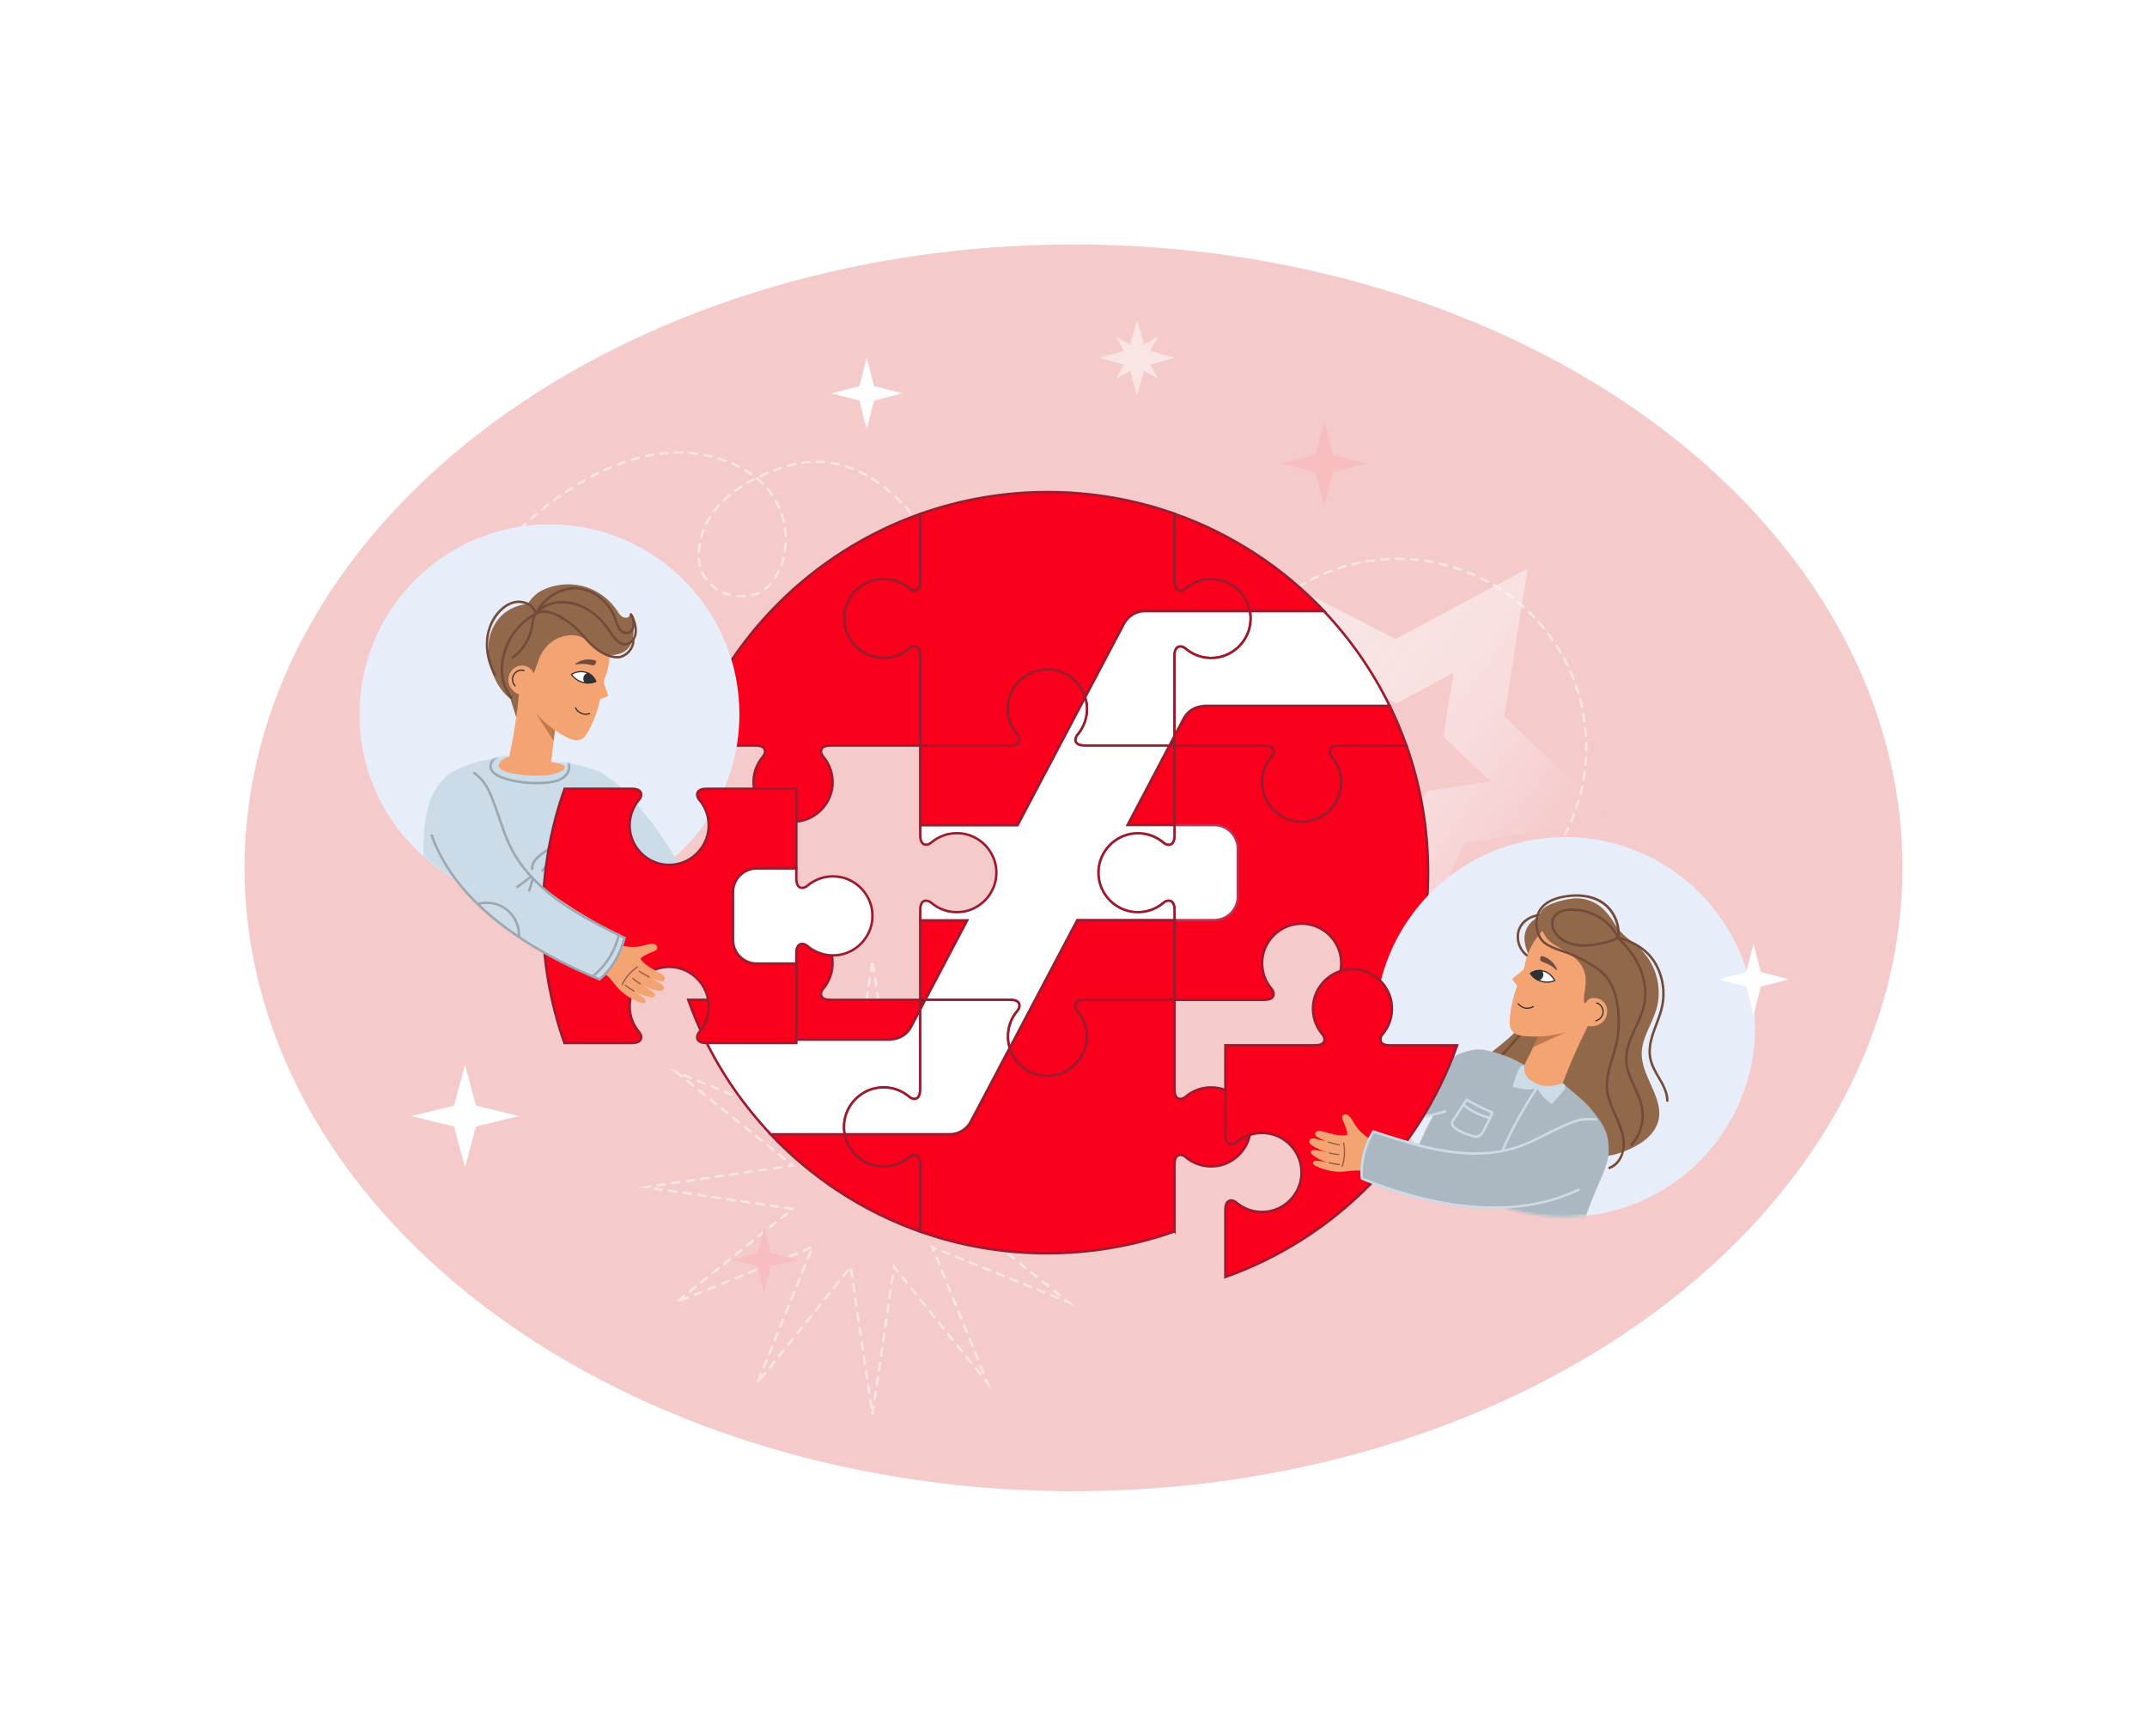 <svg width="878" height="710" viewBox="0 0 878 710" fill="none" xmlns="http://www.w3.org/2000/svg">
<g clip-path="url(#clip0_191_287)">
<g filter="url(#filter0_f_191_287)">
<ellipse cx="439" cy="355" rx="339" ry="255" fill="#F4CACB"/>
</g>
<path opacity="0.5" d="M571.562 382.87C614.165 382.87 648.702 348.334 648.702 305.73C648.702 263.127 614.165 228.59 571.562 228.59C528.959 228.59 494.422 263.127 494.422 305.73C494.422 348.334 528.959 382.87 571.562 382.87Z" stroke="white" stroke-miterlimit="10" stroke-linecap="round" stroke-dasharray="3 3"/>
<path opacity="0.5" d="M594.38 275.29L592.17 289.28L590.26 301.34L599.15 309.82L609.48 319.66L595.44 321.78L583.33 323.62L578.04 334.62L571.93 347.39L565.46 334.72L559.88 323.78L547.71 322.1L533.62 320.15L543.67 310.18L552.32 301.57L550.07 289.53L547.46 275.57L560.15 282.09L571.08 287.7L581.85 281.93L594.34 275.25M624.71 232.52L570.72 261.41L515.92 233.24L527.16 293.59L483.75 336.69L544.69 345.1L572.66 399.89L599.1 344.72L659.79 335.5L615.18 293L624.72 232.51L624.71 232.52Z" fill="url(#paint0_linear_191_287)"/>
<path opacity="0.5" d="M208.578 220.481C208.578 220.481 248.318 176.361 290.508 186.651C332.698 196.951 324.348 239.951 307.928 243.341C291.518 246.731 286.428 232.891 286.428 232.891C286.428 232.891 278.138 204.911 320.358 191.141C362.578 177.371 386.408 231.651 386.408 231.651" stroke="white" stroke-miterlimit="10" stroke-linecap="round" stroke-dasharray="3 3"/>
<path opacity="0.5" d="M389.371 494.48L449.641 485.61L389.371 476.75L436.861 438.59L381.281 461.1L403.801 405.53L365.621 453.02L356.771 392.75L347.891 453.02L309.731 405.53L332.251 461.1L276.671 438.58L324.161 476.76L263.891 485.62L324.161 494.49L276.671 532.64L332.251 510.13L309.731 565.7L347.891 518.21L356.771 578.48L365.621 518.21L403.791 565.7L381.281 510.13L436.861 532.65L389.371 494.49V494.48Z" stroke="white" stroke-miterlimit="10" stroke-linecap="round" stroke-dasharray="3 3"/>
<path d="M373.952 241.53C373.882 241.53 373.802 241.53 373.732 241.53C373.012 241.47 372.362 241.13 371.812 240.66C369.072 238.33 365.542 236.91 361.682 236.83C361.132 236.82 360.572 236.83 360.012 236.88C352.022 237.53 345.612 244.17 345.212 252.17C345.202 252.45 345.212 252.71 345.212 252.99C345.212 253.27 345.192 253.53 345.212 253.81C345.602 261.81 352.022 268.46 360.012 269.1C360.572 269.15 361.132 269.16 361.682 269.15C365.542 269.07 369.072 267.65 371.812 265.32C372.362 264.86 373.012 264.51 373.732 264.45C373.802 264.45 373.882 264.45 373.952 264.45C375.062 264.45 376.332 265.14 376.332 268.33V305H413.002C416.402 305 416.962 303.56 416.872 302.4C416.812 301.68 416.472 301.03 416.002 300.48C413.342 297.35 411.862 293.19 412.222 288.68C412.872 280.69 419.512 274.28 427.512 273.88C427.792 273.87 428.052 273.88 428.332 273.88C428.612 273.88 428.872 273.86 429.152 273.88C435.972 274.22 441.792 278.93 443.762 285.25L459.632 255.19C461.332 251.99 464.632 249.99 468.232 249.99H511.172C509.832 243 503.892 237.47 496.652 236.88C496.092 236.83 495.532 236.82 494.982 236.83C491.122 236.91 487.592 238.33 484.852 240.66C484.302 241.12 483.652 241.47 482.932 241.53C482.862 241.53 482.782 241.53 482.712 241.53C481.602 241.53 480.332 240.84 480.332 237.65V210.14C464.112 204.41 446.642 201.28 428.432 201.28C410.222 201.28 392.622 204.44 376.332 210.22V237.65C376.332 240.84 375.062 241.53 373.952 241.53Z" fill="#FA001C" stroke="#9B1C2E" stroke-miterlimit="10"/>
<path d="M478.242 304.99H480.312H480.332V301.01L478.242 304.99Z" fill="#9B1B2F" stroke="#630F21" stroke-miterlimit="10"/>
<path d="M440.66 300.47C440.2 301.02 439.85 301.67 439.79 302.39C439.7 303.54 440.26 304.99 443.66 304.99H478.23L480.32 301.02V268.33C480.32 265.14 481.59 264.45 482.7 264.45C482.77 264.45 482.85 264.45 482.92 264.45C483.64 264.51 484.29 264.85 484.84 265.32C487.58 267.65 491.11 269.07 494.97 269.15C495.52 269.16 496.08 269.15 496.64 269.1C504.63 268.45 511.04 261.81 511.44 253.81C511.45 253.53 511.44 253.27 511.44 252.99C511.44 252.71 511.46 252.45 511.44 252.17C511.4 251.43 511.3 250.7 511.16 249.99H468.22C464.62 249.99 461.32 251.99 459.62 255.19L443.75 285.25C444.09 286.35 444.34 287.49 444.43 288.67C444.8 293.18 443.31 297.34 440.65 300.47H440.66Z" fill="white" stroke="#9B1C2E" stroke-miterlimit="10"/>
<path d="M543.77 307.59C543.83 308.31 544.17 308.96 544.64 309.51C547.3 312.64 548.78 316.8 548.42 321.31C547.77 329.3 541.13 335.71 533.13 336.11C533.13 336.11 533.12 336.11 533.11 336.11C532.84 336.12 532.57 336.11 532.3 336.11C532.03 336.11 531.77 336.13 531.49 336.11C531.49 336.11 531.48 336.11 531.47 336.11C523.47 335.72 516.82 329.3 516.18 321.31C515.81 316.8 517.3 312.64 519.96 309.51C520.42 308.96 520.77 308.31 520.83 307.59C520.92 306.44 520.36 304.99 516.96 304.99H480.32V337.49H496.52C501.92 337.49 506.22 341.89 506.22 347.19V366.69C506.22 367.03 506.2 367.36 506.17 367.69C505.67 372.61 501.49 376.39 496.52 376.39H480.32V408.99H516.99C517.2 408.99 517.4 408.99 517.59 408.97C520.44 408.8 520.92 407.47 520.84 406.39C520.78 405.67 520.44 405.02 519.97 404.47C517.31 401.34 515.83 397.18 516.19 392.67C516.84 384.68 523.48 378.27 531.48 377.87C531.48 377.87 531.49 377.87 531.5 377.87C531.78 377.86 532.04 377.87 532.32 377.87C532.6 377.87 532.86 377.85 533.14 377.87C541.14 378.26 547.79 384.68 548.43 392.67C548.8 397.18 547.31 401.34 544.65 404.47C544.19 405.02 543.84 405.67 543.78 406.39C543.69 407.54 544.25 408.99 547.65 408.99H575.08C580.86 392.7 584.01 375.17 584.01 356.89C584.01 338.61 580.9 321.24 575.16 304.99H547.65C544.25 304.99 543.69 306.43 543.78 307.59H543.77Z" fill="#FA001C" stroke="#9B1C2E" stroke-miterlimit="10"/>
<path d="M506.201 347.19C506.201 341.89 501.901 337.49 496.501 337.49H480.301V341.66C480.301 344.86 479.021 345.54 477.911 345.54C477.831 345.54 477.751 345.54 477.681 345.54C476.961 345.48 476.311 345.14 475.761 344.67C473.021 342.35 469.491 340.92 465.641 340.84C465.091 340.83 464.541 340.84 463.981 340.89C455.991 341.54 449.581 348.18 449.181 356.18C449.171 356.46 449.181 356.72 449.181 357C449.181 357.28 449.161 357.54 449.181 357.82C449.571 365.82 455.991 372.47 463.981 373.11C464.541 373.16 465.091 373.17 465.641 373.16C469.501 373.08 473.021 371.66 475.761 369.33C476.311 368.87 476.961 368.52 477.681 368.46C477.761 368.46 477.831 368.46 477.911 368.46C479.021 368.46 480.301 369.14 480.301 372.34V376.41H496.501C501.471 376.41 505.651 372.63 506.151 367.71C506.181 367.38 506.201 367.05 506.201 366.71V347.21V347.19Z" fill="white" stroke="#C43050" stroke-miterlimit="10"/>
<path d="M376.328 337.59H416.128L443.758 285.25C441.778 278.93 435.958 274.21 429.148 273.88C428.868 273.87 428.608 273.88 428.328 273.88C428.058 273.88 427.788 273.86 427.508 273.88C419.508 274.27 412.858 280.69 412.218 288.68C411.848 293.19 413.338 297.35 415.998 300.48C416.458 301.03 416.808 301.68 416.868 302.4C416.958 303.55 416.398 305 412.998 305H376.328V337.6V337.59Z" fill="#FA001C" stroke="#9B1C2E" stroke-miterlimit="10"/>
<path d="M376.328 408.99H378.418L395.528 376.49H376.328V408.99Z" fill="#FA001C" stroke="#9B1C2E" stroke-miterlimit="10"/>
<path d="M443.661 408.991H480.301V376.391H440.521L412.891 428.731C414.871 435.051 420.691 439.771 427.501 440.101C427.781 440.111 428.041 440.101 428.321 440.101C428.601 440.101 428.861 440.121 429.141 440.101C437.141 439.711 443.791 433.291 444.431 425.301C444.791 420.791 443.311 416.631 440.651 413.501C440.191 412.951 439.841 412.301 439.781 411.581C439.781 411.511 439.781 411.431 439.781 411.361C439.781 410.251 440.471 408.981 443.661 408.981V408.991Z" fill="#FA001C" stroke="#9B1C2E" stroke-miterlimit="10"/>
<path d="M480.305 337.49V304.99H478.235L461.125 337.49H480.305Z" fill="#FA001C" stroke="#9B1C2E" stroke-miterlimit="10"/>
<path d="M480.308 376.39V372.32C480.308 369.14 479.048 368.45 477.938 368.44C477.868 368.44 477.798 368.44 477.728 368.44C477.008 368.5 476.358 368.84 475.808 369.31C473.058 371.64 469.528 373.07 465.668 373.14C465.118 373.15 464.558 373.14 463.988 373.09C455.998 372.44 449.588 365.8 449.188 357.8C449.178 357.52 449.188 357.26 449.188 356.98C449.188 356.7 449.168 356.44 449.188 356.16C449.578 348.16 455.998 341.51 463.988 340.87C464.558 340.82 465.118 340.81 465.668 340.82C469.538 340.89 473.068 342.32 475.808 344.65C476.358 345.11 477.008 345.46 477.728 345.52C477.798 345.52 477.868 345.52 477.938 345.52C479.048 345.52 480.308 344.82 480.308 341.64V337.47H461.128L478.238 304.97H443.658C440.258 304.97 439.698 303.53 439.788 302.37C439.848 301.65 440.188 301 440.658 300.45C443.318 297.32 444.798 293.16 444.438 288.65C444.338 287.47 444.098 286.33 443.758 285.23L416.128 337.57H376.328V341.64C376.328 345.04 377.768 345.6 378.928 345.51C379.648 345.45 380.298 345.11 380.848 344.64C383.978 341.98 388.138 340.5 392.648 340.86C400.638 341.51 407.048 348.15 407.448 356.15C407.458 356.43 407.448 356.69 407.448 356.97C407.448 357.25 407.468 357.51 407.448 357.79C407.058 365.79 400.638 372.44 392.648 373.08C388.138 373.45 383.978 371.96 380.848 369.3C380.298 368.84 379.648 368.49 378.928 368.43C377.778 368.34 376.328 368.9 376.328 372.3V376.47H395.528L378.418 408.97H412.998C416.188 408.97 416.878 410.24 416.878 411.35C416.878 411.42 416.878 411.5 416.878 411.57C416.818 412.29 416.478 412.94 416.008 413.49C413.678 416.23 412.258 419.76 412.178 423.62C412.168 424.17 412.178 424.73 412.228 425.29C412.328 426.47 412.568 427.61 412.908 428.71L440.538 376.37H480.318L480.308 376.39Z" fill="white" stroke="#9B1C2E" stroke-miterlimit="10"/>
<path d="M496.648 236.9C503.888 237.49 509.828 243.02 511.168 250.01H541.528C524.728 232.26 503.828 218.47 480.328 210.17V237.68C480.328 240.87 481.598 241.56 482.708 241.56C482.778 241.56 482.858 241.56 482.928 241.56C483.648 241.5 484.298 241.16 484.848 240.69C487.588 238.36 491.118 236.94 494.978 236.86C495.528 236.85 496.088 236.86 496.648 236.91V236.9Z" fill="#FA001C" stroke="#9B1C2E" stroke-miterlimit="10"/>
<path d="M568.278 288.71H492.628V288.81C489.028 288.81 485.628 290.81 484.028 294.01L480.328 301.04V305.01H516.998C520.398 305.01 520.958 306.45 520.868 307.61C520.808 308.33 520.468 308.98 519.998 309.53C517.338 312.66 515.858 316.82 516.218 321.33C516.868 329.32 523.508 335.73 531.508 336.13C531.778 336.14 532.038 336.13 532.298 336.13H532.318C532.588 336.13 532.848 336.14 533.118 336.13C541.118 335.74 547.768 329.32 548.408 321.33C548.778 316.82 547.288 312.66 544.628 309.53C544.168 308.98 543.818 308.33 543.758 307.61C543.668 306.46 544.228 305.01 547.628 305.01H575.158C573.178 299.42 570.898 293.98 568.308 288.71H568.258H568.278Z" fill="#FA001C" stroke="#9B1C2E" stroke-miterlimit="10"/>
<path d="M511.44 253.01C511.44 253.28 511.46 253.55 511.44 253.83C511.05 261.83 504.63 268.48 496.64 269.12C496.08 269.17 495.52 269.18 494.97 269.17C491.11 269.09 487.58 267.67 484.84 265.34C484.29 264.88 483.64 264.53 482.92 264.47C482.85 264.47 482.77 264.47 482.7 264.47C481.59 264.47 480.32 265.16 480.32 268.35V301.04L484.02 294.01C485.62 290.81 489.02 288.81 492.62 288.81V288.71H568.27C561.3 274.45 552.21 261.42 541.42 250.01H511.16C511.3 250.73 511.4 251.45 511.44 252.19C511.45 252.47 511.44 252.73 511.44 253.01Z" fill="white" stroke="#9B1C2E" stroke-miterlimit="10"/>
<path d="M376.297 408.98V412.95L378.387 408.98H376.297Z" fill="#9B1B2F" stroke="#630F21" stroke-miterlimit="10"/>
<path d="M363.995 425.18C367.595 425.18 370.995 423.18 372.595 419.98L376.295 412.95V408.98H339.625C337.075 408.98 336.125 408.17 335.845 407.27C335.755 406.97 335.735 406.67 335.755 406.38C335.815 405.66 336.155 405.01 336.625 404.46C339.285 401.33 340.765 397.17 340.405 392.66C340.285 391.16 339.955 389.72 339.435 388.36C337.215 382.48 331.605 378.18 325.105 377.86C324.825 377.85 324.565 377.86 324.285 377.86C324.005 377.86 323.745 377.84 323.465 377.86C315.465 378.25 308.815 384.67 308.175 392.66C307.995 394.91 308.275 397.08 308.935 399.07C309.595 401.06 310.625 402.89 311.955 404.45C312.305 404.86 312.585 405.33 312.725 405.84C312.775 406.01 312.805 406.19 312.825 406.37C312.915 407.52 312.355 408.97 308.955 408.97H281.445C283.425 414.56 285.705 420 288.285 425.27H363.985V425.17L363.995 425.18Z" fill="#FA001C" stroke="#9B1C2E" stroke-miterlimit="10"/>
<path d="M373.922 472.44C373.852 472.44 373.772 472.44 373.702 472.44C372.982 472.5 372.332 472.84 371.782 473.31C369.042 475.64 365.512 477.06 361.652 477.14C361.102 477.15 360.542 477.14 359.982 477.09C352.742 476.5 346.802 470.97 345.462 463.98H315.202H315.102C331.902 481.73 352.802 495.52 376.302 503.82V476.31C376.302 473.12 375.032 472.43 373.922 472.43V472.44Z" fill="#FA001C" stroke="#9B1C2E" stroke-miterlimit="10"/>
<path d="M345.182 461.8C345.172 461.52 345.182 461.26 345.182 460.98C345.182 460.7 345.162 460.44 345.182 460.16C345.572 452.16 351.992 445.51 359.982 444.87C360.542 444.82 361.102 444.81 361.652 444.82C365.512 444.9 369.042 446.32 371.782 448.65C372.332 449.11 372.982 449.46 373.702 449.52C373.772 449.52 373.852 449.52 373.922 449.52C375.032 449.52 376.302 448.83 376.302 445.64V412.95L372.602 419.98C371.002 423.18 367.602 425.18 364.002 425.18V425.28H288.352C295.322 439.54 304.412 452.57 315.202 463.98H345.462C345.322 463.26 345.222 462.54 345.182 461.8Z" fill="white" stroke="#9B1C2E" stroke-miterlimit="10"/>
<path d="M480.319 503.74V476.31C480.319 473.12 481.589 472.43 482.699 472.43C482.769 472.43 482.849 472.43 482.919 472.43C483.639 472.49 484.289 472.83 484.839 473.3C487.579 475.63 491.109 477.05 494.969 477.13C495.519 477.14 496.079 477.13 496.639 477.08C504.629 476.43 511.039 469.79 511.439 461.79C511.449 461.51 511.439 461.25 511.439 460.97C511.439 460.69 511.459 460.43 511.439 460.15C511.049 452.15 504.629 445.5 496.639 444.86C496.079 444.81 495.519 444.8 494.969 444.81C491.109 444.89 487.579 446.31 484.839 448.64C484.289 449.1 483.639 449.45 482.919 449.51C482.849 449.51 482.769 449.51 482.699 449.51C481.589 449.51 480.319 448.82 480.319 445.63V408.96H443.649C440.459 408.96 439.769 410.23 439.769 411.34C439.769 411.41 439.769 411.49 439.769 411.56C439.829 412.28 440.169 412.93 440.639 413.48C443.299 416.61 444.779 420.77 444.419 425.28C443.769 433.27 437.129 439.68 429.129 440.08C428.849 440.09 428.589 440.08 428.309 440.08C428.029 440.08 427.769 440.1 427.489 440.08C420.669 439.74 414.849 435.03 412.879 428.7L397.009 458.76C395.309 461.96 392.009 463.96 388.409 463.96H345.469C346.809 470.95 352.749 476.48 359.989 477.07C360.549 477.12 361.109 477.13 361.659 477.12C365.519 477.04 369.049 475.62 371.789 473.29C372.339 472.83 372.989 472.48 373.709 472.42C373.779 472.42 373.859 472.42 373.929 472.42C375.039 472.42 376.309 473.11 376.309 476.3V503.81C392.529 509.54 409.999 512.67 428.209 512.67C446.419 512.67 464.019 509.51 480.309 503.73L480.319 503.74Z" fill="#FA001C" stroke="#9B1C2E" stroke-miterlimit="10"/>
<path d="M412.151 423.62C412.231 419.76 413.651 416.23 415.981 413.49C416.441 412.94 416.791 412.29 416.851 411.57C416.851 411.5 416.851 411.43 416.851 411.35C416.851 410.24 416.161 408.97 412.971 408.97H378.391L376.301 412.94V445.63C376.301 448.82 375.031 449.51 373.921 449.51C373.851 449.51 373.771 449.51 373.701 449.51C372.981 449.45 372.331 449.11 371.781 448.64C369.041 446.31 365.511 444.89 361.651 444.81C361.101 444.8 360.541 444.81 359.981 444.86C351.991 445.51 345.581 452.15 345.181 460.15C345.171 460.43 345.181 460.69 345.181 460.97C345.181 461.25 345.161 461.51 345.181 461.79C345.221 462.53 345.321 463.26 345.461 463.97H388.401C392.001 463.97 395.301 461.97 397.001 458.77L412.871 428.71C412.531 427.61 412.291 426.47 412.191 425.29C412.141 424.73 412.131 424.17 412.141 423.62H412.151Z" fill="white" stroke="#9B1C2E" stroke-miterlimit="10"/>
<path d="M312.857 307.57C312.797 308.29 312.457 308.94 311.987 309.49C309.327 312.62 307.847 316.78 308.207 321.29C308.857 329.28 315.497 335.69 323.497 336.09C323.777 336.1 324.037 336.09 324.317 336.09C324.597 336.09 324.857 336.11 325.137 336.09C333.137 335.7 339.787 329.28 340.427 321.29C340.797 316.78 339.307 312.62 336.647 309.49C336.187 308.94 335.837 308.29 335.777 307.57C335.687 306.42 336.247 304.97 339.647 304.97H376.317V268.3C376.317 264.9 374.877 264.34 373.717 264.43C372.997 264.49 372.347 264.83 371.797 265.3C368.667 267.96 364.507 269.44 359.997 269.08C352.007 268.43 345.597 261.79 345.197 253.79C345.187 253.51 345.197 253.25 345.197 252.97C345.197 252.69 345.177 252.43 345.197 252.15C345.587 244.15 352.007 237.5 359.997 236.86C364.507 236.49 368.667 237.98 371.797 240.64C372.347 241.1 372.997 241.45 373.717 241.51C374.867 241.6 376.317 241.04 376.317 237.64V210.21C332.197 225.86 297.207 260.83 281.547 304.97H308.977C312.377 304.97 312.937 306.41 312.847 307.57H312.857Z" fill="#FA001C" stroke="#9B1C2E" stroke-miterlimit="10"/>
<path d="M640.065 497.78C682.972 497.78 717.755 462.997 717.755 420.09C717.755 377.183 682.972 342.4 640.065 342.4C597.158 342.4 562.375 377.183 562.375 420.09C562.375 462.997 597.158 497.78 640.065 497.78Z" fill="#E8EEF9"/>
<path opacity="0.46" d="M627.18 427.961L629.11 424.001C629.11 424.001 633.19 424.061 639.42 422.391L627.19 427.961H627.18Z" fill="#7F4924"/>
<path d="M611.157 450.84C606.747 450.67 603.647 445.07 603.467 440.66C603.287 435.99 607.387 432.42 611.067 429.53C615.947 425.7 620.807 421.67 624.287 416.53C627.767 411.39 629.747 404.93 628.287 398.9C626.817 392.83 622.017 387.04 623.827 381.06C624.807 377.83 627.667 375.38 630.877 374.35C634.087 373.32 637.597 373.55 640.867 374.39C644.537 375.34 651.877 376.45 654.097 379.52C656.317 382.59 668.757 391.22 666.517 394.27C666.517 394.27 667.917 462.36 658.767 471.86C649.887 481.07 623.757 451.34 611.157 450.86V450.84Z" fill="#92684B"/>
<path d="M630.102 373.831C627.412 373.911 624.752 374.971 622.822 376.861C620.912 378.721 620.002 381.311 620.222 383.961C620.442 386.611 621.662 389.151 623.682 390.851C625.832 392.651 628.762 393.181 630.872 395.011C633.282 397.101 633.142 400.351 632.332 403.181C631.462 406.241 630.002 409.181 628.482 411.961C625.312 417.751 621.262 423.011 616.892 427.941C612.392 433.001 607.182 438.531 600.132 439.521C599.502 439.611 599.772 440.571 600.402 440.481C606.522 439.621 611.402 435.341 615.482 430.981C619.872 426.291 623.982 421.261 627.392 415.811C629.102 413.071 630.632 410.211 631.902 407.231C633.042 404.561 634.182 401.621 633.822 398.651C633.662 397.271 633.132 395.971 632.212 394.921C631.352 393.951 630.222 393.271 629.072 392.701C627.812 392.071 626.502 391.551 625.312 390.801C624.162 390.081 623.212 389.101 622.512 387.931C620.932 385.291 620.642 381.771 622.292 379.091C623.922 376.441 627.052 374.911 630.102 374.821C630.742 374.801 630.742 373.801 630.102 373.821V373.831Z" fill="#724B3B"/>
<path d="M629.096 424.001C627.236 427.831 625.246 431.891 623.386 435.721C620.006 434.191 616.626 433.191 613.066 434.211C609.506 435.231 606.386 438.181 605.816 441.841C605.336 444.921 606.676 448.071 608.736 450.421C610.796 452.771 613.516 454.421 616.246 455.921C621.656 458.901 627.396 461.481 633.516 462.311C635.796 462.621 638.166 462.681 640.376 462.021C642.586 461.361 644.636 459.911 645.606 457.821C646.796 455.281 646.226 452.191 644.826 449.761C643.426 447.331 641.126 444.981 639.036 443.111C641.916 435.381 645.626 427.021 649.386 419.671C651.826 420.191 654.616 419.281 656.106 417.281C657.596 415.281 657.676 412.291 656.176 410.301C654.676 408.311 651.656 407.581 649.486 408.801L658.916 388.831L640.036 374.641C631.446 377.541 625.016 386.321 623.426 395.361C623.286 396.161 622.826 396.861 622.176 397.351L618.756 400.061C618.486 400.271 618.436 400.661 618.646 400.931L620.226 402.961C620.386 403.201 620.406 403.491 620.306 403.761C618.616 408.071 617.716 412.551 617.406 417.171C617.296 418.731 617.326 420.451 618.316 421.671C619.306 422.881 620.846 423.481 622.396 423.691C628.036 424.471 633.966 423.871 639.466 422.381" fill="#F4A373"/>
<path d="M630.292 391.121C629.932 391.311 629.852 391.991 629.852 392.481C629.852 393.091 630.572 393.401 631.162 393.591C633.142 394.221 634.962 395.321 636.442 396.781C636.602 396.931 636.852 396.781 636.772 396.571C635.752 393.941 633.432 391.821 630.702 391.101L630.292 391.131V391.121Z" fill="#724B3B"/>
<path d="M652.85 410.511C654.45 410.831 655.41 412.581 655.31 414.121C655.21 415.651 654.03 416.941 652.56 417.301C652.25 417.381 652.38 417.861 652.69 417.781C654.38 417.361 655.69 415.871 655.8 414.121C655.91 412.371 654.78 410.391 652.97 410.031C652.66 409.971 652.52 410.451 652.84 410.511H652.85Z" fill="#2E3234"/>
<path d="M625.898 398.21C626.938 399.75 628.528 400.92 630.318 401.45C632.108 401.98 634.078 401.87 635.788 401.15C634.968 399.36 633.188 397.76 631.288 397.25C629.388 396.74 627.508 397.08 625.898 398.22V398.21Z" fill="white"/>
<path d="M625.678 398.33C627.928 401.6 632.168 402.89 635.848 401.38C636.008 401.32 636.068 401.17 635.998 401.01C635.168 399.25 633.608 397.78 631.768 397.13C629.738 396.41 627.518 396.77 625.758 397.99C625.498 398.17 625.748 398.61 626.008 398.42C627.668 397.28 629.708 396.93 631.628 397.61C633.348 398.23 634.788 399.62 635.558 401.27L635.708 400.9C632.238 402.32 628.238 401.17 626.098 398.08C625.918 397.82 625.488 398.07 625.668 398.33H625.678Z" fill="#2E3234"/>
<path d="M625.898 398.2C627.218 397.26 628.718 396.88 630.268 397.05L630.348 397.15C630.858 397.75 631.038 398.62 630.788 399.37C630.538 400.12 629.888 400.72 629.118 400.89L629.048 400.94C627.788 400.32 626.688 399.37 625.898 398.2Z" fill="#2E3234"/>
<path d="M626.016 398.421C627.266 397.541 628.736 397.141 630.256 397.301L630.036 397.181C630.236 397.451 630.426 397.701 630.536 398.031C630.666 398.441 630.676 398.871 630.546 399.281C630.426 399.661 630.186 400.001 629.876 400.251C629.726 400.371 629.556 400.471 629.386 400.551C629.226 400.621 629.056 400.641 628.916 400.731H629.166C627.936 400.121 626.876 399.211 626.106 398.081C625.926 397.821 625.496 398.071 625.676 398.331C626.496 399.531 627.616 400.511 628.916 401.161C628.996 401.201 629.096 401.211 629.166 401.161C629.256 401.101 629.376 401.081 629.486 401.041C629.646 400.981 629.806 400.901 629.956 400.801C630.226 400.631 630.456 400.411 630.646 400.151C631.046 399.611 631.206 398.941 631.106 398.281C631.056 397.951 630.946 397.641 630.786 397.351C630.686 397.181 630.496 396.841 630.286 396.801C629.936 396.721 629.536 396.751 629.186 396.771C628.816 396.791 628.436 396.841 628.076 396.931C627.246 397.121 626.456 397.501 625.756 397.991C625.496 398.171 625.746 398.611 626.006 398.421H626.016Z" fill="#2E3234"/>
<path d="M626.887 411.53C624.967 412.7 622.437 412.26 621.067 410.46C620.877 410.21 620.437 410.46 620.637 410.71C622.167 412.72 624.967 413.28 627.147 411.96C627.417 411.79 627.167 411.36 626.897 411.53H626.887Z" fill="#2E3234"/>
<path d="M659.809 377.081C661.779 380.521 664.679 383.311 667.939 385.561C669.669 386.751 671.249 388.521 672.709 390.281C677.779 396.401 679.599 405.071 677.409 412.711C675.639 418.881 671.439 424.461 671.369 430.881C671.269 440.641 680.779 449.471 678.079 458.851C677.119 462.171 674.699 464.901 671.909 466.941C668.039 469.721 662.099 472.161 657.769 472.771C659.659 465.961 657.039 458.951 654.679 455.091C653.559 453.251 650.689 452.691 650.469 450.581C650.299 448.921 650.669 447.251 651.539 445.831C657.579 436.001 660.349 424.211 659.309 412.721C659.109 410.521 657.609 408.641 655.509 407.951C652.769 407.041 650.029 407.561 648.509 410.201C648.329 410.511 647.879 410.431 647.829 410.081C646.949 404.571 652.939 396.641 640.139 389.081C637.119 387.291 633.629 385.631 632.309 383.501C630.149 380.011 628.909 377.681 629.849 373.681C630.719 369.961 638.909 368.141 642.689 367.611C647.529 366.931 652.659 368.711 656.039 372.261C657.489 373.781 658.829 375.391 659.819 377.121L659.809 377.081Z" fill="#92684B"/>
<path opacity="0.46" d="M627.016 428.28L629.096 424.02C629.096 424.02 633.496 424.09 640.216 422.3L627.016 428.29V428.28Z" fill="#7F4924"/>
<mask id="mask0_191_287" style="mask-type:luminance" maskUnits="userSpaceOnUse" x="561" y="342" width="157" height="156">
<path d="M639.409 497.78C682.316 497.78 717.099 462.997 717.099 420.09C717.099 377.183 682.316 342.4 639.409 342.4C596.502 342.4 561.719 377.183 561.719 420.09C561.719 462.997 596.502 497.78 639.409 497.78Z" fill="white"/>
</mask>
<g mask="url(#mask0_191_287)">
<path d="M595.287 432.31C596.797 430.43 603.467 428.83 606.507 429.39C611.967 430.4 618.057 432.39 623.387 435.72C622.357 436.24 622.697 438.39 622.697 438.39C622.697 438.39 621.357 440.82 628.837 444.67C635.117 447.91 636.757 446.75 636.757 446.75C637.377 446.51 639.707 444.01 639.027 443.11C647.127 449.86 648.667 450.95 652.867 456.44C656.537 461.24 657.967 464.85 657.877 470.9C657.697 482.13 645.037 492.31 640.867 535.21L612.027 531.01L573.767 513.33L566.867 511.5C578.697 462.55 588.987 451.8 592.407 447.31L595.307 432.31H595.287Z" fill="#ABB8C1"/>
</g>
<path d="M662.195 383.68C663.025 378.66 660.835 373.27 657.065 369.93C652.675 366.04 646.235 365.29 640.635 366.11C637.785 366.53 634.815 367.32 632.385 368.93C630.085 370.45 628.495 372.73 628.005 375.46C627.525 378.14 628.005 380.93 629.165 383.37C630.175 385.47 632.135 386.79 634.185 387.75C636.385 388.78 638.715 389.46 640.985 390.3C644.025 391.42 646.925 392.89 649.695 394.56C652.065 395.99 654.475 397.48 656.285 399.61C657.905 401.51 659.045 403.79 659.815 406.16C661.435 411.12 661.625 416.47 661.325 421.64C660.965 427.92 658.115 433.63 657.035 439.76C656.505 442.76 656.495 445.77 657.235 448.74C658.045 451.95 659.525 454.92 660.855 457.94C663.185 463.24 665.365 470.19 661.045 475.13C660.225 476.07 659.215 476.81 658.045 477.25C657.445 477.48 657.705 478.44 658.315 478.21C663.495 476.26 665.125 470.23 664.305 465.22C663.245 458.77 658.985 453.37 657.875 446.93C656.805 440.74 659.445 434.75 661.045 428.9C662.485 423.64 662.745 418.14 662.165 412.73C661.645 407.85 660.285 402.87 657.085 399.03C655.405 397.02 653.215 395.58 651.015 394.21C648.285 392.51 645.425 391.02 642.435 389.81C640.175 388.89 637.815 388.24 635.565 387.29C633.505 386.42 631.255 385.26 630.175 383.2C628.915 380.82 628.435 377.9 629.035 375.26C629.685 372.4 631.635 370.3 634.215 369.01C636.845 367.69 639.915 367.07 642.835 366.87C645.755 366.67 648.855 366.96 651.685 367.99C654.245 368.91 656.465 370.43 658.135 372.59C659.735 374.64 660.825 377.14 661.205 379.71C661.385 380.94 661.385 382.2 661.185 383.43C661.085 384.06 662.045 384.33 662.145 383.7L662.195 383.68Z" fill="#724B3B"/>
<path d="M661.357 383.9C663.457 386.13 665.537 388.4 667.287 390.93C669.037 393.46 670.437 396.35 671.297 399.38C672.177 402.49 672.537 405.75 672.177 408.97C671.837 411.94 670.797 414.78 669.607 417.5C667.377 422.6 664.417 427.77 664.527 433.51C664.637 439.37 668.097 444.34 670.027 449.69C671.137 452.77 671.607 455.99 671.027 459.24C670.447 462.49 669.017 465.49 666.817 467.92C666.387 468.4 667.097 469.11 667.527 468.63C671.427 464.31 673.097 458.22 671.887 452.52C670.647 446.65 666.757 441.69 665.737 435.76C664.707 429.76 667.677 424.22 670.057 418.92C671.257 416.25 672.387 413.52 672.927 410.63C673.517 407.46 673.407 404.21 672.747 401.06C672.027 397.59 670.657 394.26 668.737 391.28C666.817 388.3 664.467 385.73 662.067 383.18C661.627 382.71 660.917 383.42 661.357 383.89V383.9Z" fill="#724B3B"/>
<path d="M662.146 383.29C660.166 379.28 656.876 376 652.886 373.99C648.916 371.99 643.996 371.04 639.586 371.91C637.416 372.34 635.126 373.87 634.486 376.08C633.846 378.31 634.726 380.71 636.106 382.47C638.876 386 643.746 387.38 648.076 387.3C650.656 387.25 653.246 386.8 655.756 386.19C657.866 385.67 660.066 385.06 661.976 383.98C662.536 383.66 662.036 382.8 661.476 383.12C659.956 383.98 658.236 384.5 656.556 384.95C654.516 385.5 652.416 385.93 650.306 386.15C646.286 386.58 641.886 386.05 638.586 383.52C636.876 382.21 635.476 380.25 635.306 378.06C635.116 375.65 636.786 373.89 638.966 373.13C640.956 372.43 643.396 372.55 645.466 372.79C647.516 373.02 649.546 373.57 651.436 374.41C655.716 376.3 659.226 379.61 661.296 383.81C661.586 384.39 662.446 383.88 662.156 383.31L662.146 383.29Z" fill="#724B3B"/>
<path d="M661.58 384.03C666.12 385.25 670.54 387.32 673.82 390.76C677.32 394.43 679.28 399.55 679.68 404.57C679.89 407.23 679.68 409.89 679.03 412.48C678.33 415.24 677.23 417.88 676.25 420.54C675.28 423.18 674.43 425.89 674.18 428.7C673.95 431.28 674.35 433.79 675.36 436.17C677.31 440.82 681.26 444.97 681.34 450.24C681.34 450.88 682.35 450.88 682.34 450.24C682.27 445.44 679.17 441.56 677.07 437.48C675.87 435.15 675.09 432.71 675.11 430.06C675.14 427.14 675.96 424.3 676.93 421.57C677.91 418.82 679.07 416.12 679.84 413.3C680.55 410.7 680.86 408 680.73 405.3C680.47 400.19 678.7 394.99 675.4 391.03C671.96 386.9 666.96 384.43 661.84 383.06C661.22 382.89 660.95 383.86 661.57 384.02L661.58 384.03Z" fill="#724B3B"/>
<path d="M628.445 444.24C621.195 454.9 615.255 466.44 610.575 478.45C609.255 481.84 608.035 485.28 606.925 488.74C606.725 489.35 607.695 489.62 607.885 489.01C611.815 476.75 617.075 464.89 623.595 453.78C625.395 450.71 627.305 447.69 629.305 444.75C629.665 444.22 628.805 443.72 628.445 444.25V444.24Z" fill="#CBDBE8"/>
<path d="M566.849 440.52C554.149 440.34 553.109 440.51 539.659 436.41C536.309 442.44 534.899 448.54 535.569 455.4C550.459 460.29 551.479 459.53 567.149 459.08C582.819 458.63 598.949 453.96 610.639 443.51L609.509 440.65C608.729 438.69 608.269 436.63 607.859 434.56C607.269 431.58 606.809 429.92 604.419 429.42C603.019 429.12 597.819 430.62 596.539 431.27C578.039 440.67 566.859 440.52 566.859 440.52" fill="#ABB8C1"/>
<path d="M590.879 454.15C579.429 457.51 567.399 458.55 555.519 457.61C552.059 457.34 548.619 456.89 545.199 456.3C544.569 456.19 544.299 457.15 544.929 457.26C556.869 459.33 569.129 459.56 581.079 457.46C584.479 456.86 587.839 456.08 591.139 455.1C591.759 454.92 591.489 453.95 590.869 454.14L590.879 454.15Z" fill="#CBDBE8"/>
<path d="M609.762 454.97C609.092 457.1 607.922 459.01 606.942 461C606.192 462.53 605.202 464.84 603.132 464.42C602.082 464.21 601.032 463.78 600.012 463.45C598.852 463.08 597.762 462.51 596.692 461.94C595.882 461.51 594.872 460.95 594.482 460.07C594.002 459 595.052 457.92 595.602 457.09C597.132 454.77 598.622 452.42 600.172 450.12L599.492 450.3C602.912 452.22 606.422 453.97 610.002 455.54C610.582 455.8 611.092 454.94 610.502 454.68C606.912 453.1 603.412 451.35 599.992 449.44C599.742 449.3 599.462 449.39 599.312 449.62C597.722 451.99 596.202 454.41 594.622 456.78C593.992 457.72 593.162 458.71 593.402 459.93C593.602 460.96 594.432 461.7 595.262 462.26C597.382 463.69 599.882 464.51 602.312 465.24C603.352 465.55 604.442 465.64 605.372 464.98C606.162 464.42 606.722 463.58 607.182 462.75C607.802 461.65 608.322 460.5 608.912 459.39C609.622 458.05 610.292 456.69 610.752 455.24C610.942 454.62 609.982 454.36 609.792 454.97H609.762Z" fill="#CBDBE8"/>
<path d="M598.261 452.31C601.291 454.99 605.211 456.78 609.101 457.79C609.721 457.95 609.991 456.99 609.371 456.83C605.651 455.85 601.871 454.17 598.971 451.6C598.491 451.17 597.781 451.88 598.261 452.31Z" fill="#CBDBE8"/>
<path d="M564.532 424.99C564.592 424.27 564.932 423.62 565.402 423.07C568.062 419.94 569.542 415.78 569.182 411.27C568.532 403.28 561.892 396.87 553.892 396.47C553.612 396.46 553.352 396.47 553.072 396.47C552.792 396.47 552.532 396.45 552.262 396.47C544.272 396.87 537.632 403.29 536.982 411.27C536.612 415.78 538.102 419.94 540.762 423.07C541.222 423.62 541.572 424.27 541.632 424.99C541.722 426.07 541.232 427.41 538.362 427.57C538.162 427.58 537.962 427.59 537.742 427.59H501.102V464.26C501.102 467.45 502.372 468.14 503.482 468.14C503.552 468.14 503.632 468.14 503.702 468.14C504.422 468.08 505.072 467.74 505.622 467.27C508.362 464.94 511.892 463.52 515.752 463.44C516.302 463.43 516.862 463.44 517.422 463.49C525.412 464.14 531.822 470.78 532.222 478.78C532.232 479.06 532.222 479.32 532.222 479.6C532.222 479.88 532.242 480.14 532.222 480.42C531.832 488.42 525.412 495.07 517.422 495.71C516.862 495.76 516.302 495.77 515.752 495.76C511.892 495.68 508.362 494.26 505.622 491.93C505.072 491.47 504.422 491.12 503.702 491.06C503.632 491.06 503.552 491.06 503.482 491.06C502.372 491.06 501.102 491.75 501.102 494.94V522.37C545.222 506.72 580.212 471.75 595.872 427.61H568.412C565.012 427.61 564.452 426.17 564.542 425.01L564.532 424.99Z" fill="#FA001C" stroke="#9B1C2E" stroke-miterlimit="10"/>
<path d="M623.389 435.72C620.879 435.41 619.929 440.63 618.659 444.02C618.549 444.3 618.719 444.61 619.009 444.68C622.309 445.45 625.459 446.25 628.669 445.11C629.529 447.34 632.209 449.98 634.299 451.42C634.509 451.57 634.799 451.51 634.959 451.31C637.939 447.58 641.999 444.76 639.029 443.1C633.889 445.01 628.499 444.68 624.679 440.75C623.589 439.63 623.079 437.24 623.389 435.72Z" fill="#CBDBE8"/>
<path d="M543.1 475.5C540.83 474.96 538.61 473.88 536.79 472.44C536.36 472.1 535.91 471.62 536.05 471.09C536.23 470.42 537.15 470.36 537.83 470.45C539.51 470.68 541.19 470.97 542.85 471.33C542.86 471.33 542.88 471.33 542.89 471.34L543.8 471.55C542.73 471.27 543.93 471.55 542.85 471.33C540.69 470.82 538.61 469.85 536.73 468.67C536.03 468.23 535.26 467.54 535.43 466.73C535.55 466.16 536.12 465.77 536.7 465.68C537.28 465.59 537.86 465.74 538.43 465.89C539.75 466.24 541.07 466.58 542.39 466.93C542.39 466.93 542.41 466.93 542.42 466.94L543.96 467.34C542.59 466.98 543.76 467.29 542.39 466.93C541.21 466.5 540.04 465.8 538.93 465.21C538.46 464.96 537.96 464.65 537.83 464.13C537.66 463.46 538.25 462.8 538.92 462.63C539.59 462.46 540.28 462.65 540.94 462.84C544.18 463.76 547.3 464.74 550.41 464.42C550.73 464.39 550.98 464.1 550.96 463.78C550.85 462.05 549.96 460.39 549.02 457.84C548.88 457.46 548.77 457.15 548.89 456.76C549.04 456.3 549.47 455.81 549.95 455.85C550.43 455.89 550.94 455.88 551.32 456.18C554.1 458.39 553.26 461.6 560.73 466.23C560.32 470.4 560.61 475.11 561.52 479.36C559.63 479.15 557.98 479.07 556.59 478.89C553.57 478.48 550.46 479.43 547.41 479.32C544.09 479.2 540.81 478.34 537.86 476.8C537.41 476.57 536.9 476.21 536.92 475.7C536.95 474.97 537.94 474.77 538.67 474.83C540.15 474.94 541.62 475.16 543.06 475.48C543.24 475.52 543.42 475.57 543.59 475.6" fill="#F4A373"/>
<mask id="mask1_191_287" style="mask-type:luminance" maskUnits="userSpaceOnUse" x="535" y="455" width="27" height="25">
<path d="M543.1 475.5C540.83 474.96 538.61 473.88 536.79 472.44C536.36 472.1 535.91 471.62 536.05 471.09C536.23 470.42 537.15 470.36 537.83 470.45C539.51 470.68 541.19 470.97 542.85 471.33C542.86 471.33 542.88 471.33 542.89 471.34L543.8 471.55C542.73 471.27 543.93 471.55 542.85 471.33C540.69 470.82 538.61 469.85 536.73 468.67C536.03 468.23 535.26 467.54 535.43 466.73C535.55 466.16 536.12 465.77 536.7 465.68C537.28 465.59 537.86 465.74 538.43 465.89C539.75 466.24 541.07 466.58 542.39 466.93C542.39 466.93 542.41 466.93 542.42 466.94L543.96 467.34C542.59 466.98 543.76 467.29 542.39 466.93C541.21 466.5 540.04 465.8 538.93 465.21C538.46 464.96 537.96 464.65 537.83 464.13C537.66 463.46 538.25 462.8 538.92 462.63C539.59 462.46 540.28 462.65 540.94 462.84C544.18 463.76 547.3 464.74 550.41 464.42C550.73 464.39 550.98 464.1 550.96 463.78C550.85 462.05 549.96 460.39 549.02 457.84C548.88 457.46 548.77 457.15 548.89 456.76C549.04 456.3 549.47 455.81 549.95 455.85C550.43 455.89 550.94 455.88 551.32 456.18C554.1 458.39 553.26 461.6 560.73 466.23C560.32 470.4 560.61 475.11 561.52 479.36C559.63 479.15 557.98 479.07 556.59 478.89C553.57 478.48 550.46 479.43 547.41 479.32C544.09 479.2 540.81 478.34 537.86 476.8C537.41 476.57 536.9 476.21 536.92 475.7C536.95 474.97 537.94 474.77 538.67 474.83C540.15 474.94 541.62 475.16 543.06 475.48C543.24 475.52 543.42 475.57 543.59 475.6" fill="white"/>
</mask>
<g mask="url(#mask1_191_287)">
<path d="M543.449 475.85C544.859 476.24 546.299 476.5 547.759 476.64C548.079 476.67 548.079 476.17 547.759 476.14C546.349 476 544.949 475.74 543.589 475.37C543.279 475.28 543.149 475.77 543.459 475.85H543.449Z" fill="#8E5C49"/>
<path d="M543.631 471.871C544.881 472.231 546.181 472.441 547.481 472.501C547.801 472.511 547.801 472.011 547.481 472.001C546.221 471.941 544.981 471.741 543.761 471.391C543.451 471.301 543.321 471.781 543.631 471.871Z" fill="#8E5C49"/>
<path d="M547.821 468.091C546.261 467.821 544.722 467.431 543.222 466.911C542.912 466.811 542.782 467.291 543.092 467.391C544.592 467.901 546.131 468.301 547.691 468.571C548.001 468.621 548.141 468.141 547.821 468.091Z" fill="#8E5C49"/>
<path d="M549.074 477.24C550.154 474.11 550.364 470.74 549.704 467.49C549.644 467.17 549.154 467.31 549.224 467.62C549.874 470.78 549.644 474.06 548.594 477.11C548.484 477.41 548.974 477.55 549.074 477.24Z" fill="#8E5C49"/>
</g>
<path d="M629.587 466.031C620.397 468.441 614.927 472.081 605.217 471.811C592.087 471.431 575.117 467.041 561.267 462.601C557.717 468.791 556.157 475.071 556.747 482.181C572.077 487.461 589.497 493.411 605.707 493.851C629.837 494.511 638.587 492.531 649.507 475.791L629.577 466.021L629.587 466.031Z" fill="#ABB8C1"/>
<path d="M645.277 486.231C634.817 491.251 623.227 493.421 611.667 493.491C599.677 493.561 587.747 491.511 576.237 488.251C569.727 486.411 563.337 484.171 557.077 481.631L557.447 482.111C556.837 475.361 558.607 468.911 562.007 463.091L561.447 463.321C573.687 467.381 586.187 471.481 599.147 472.241C605.387 472.601 611.707 472.181 617.757 470.581C623.847 468.981 629.357 465.971 634.967 463.211C637.867 461.791 640.827 460.331 643.887 459.281C646.747 458.301 649.637 458.081 652.627 458.461C653.267 458.541 653.257 457.541 652.627 457.461C650.027 457.131 647.427 457.221 644.887 457.921C642.327 458.631 639.897 459.821 637.487 460.911C631.737 463.521 626.277 466.821 620.247 468.801C608.097 472.791 595.007 471.591 582.777 468.651C575.647 466.931 568.667 464.661 561.707 462.351C561.497 462.281 561.247 462.401 561.147 462.581C557.667 468.541 555.827 475.181 556.447 482.101C556.467 482.351 556.587 482.491 556.817 482.581C568.137 487.171 579.907 490.801 591.977 492.811C603.597 494.741 615.557 495.181 627.187 493.061C633.627 491.891 639.897 489.901 645.797 487.071C646.377 486.791 645.867 485.931 645.297 486.211L645.277 486.231Z" fill="#CBDBE8"/>
<path d="M224.69 369.87C267.597 369.87 302.38 335.087 302.38 292.18C302.38 249.273 267.597 214.49 224.69 214.49C181.783 214.49 147 249.273 147 292.18C147 335.087 181.783 369.87 224.69 369.87Z" fill="#E8EEF9"/>
<path d="M211.967 292.33C214.897 287.87 216.627 283 218.257 277.92C219.257 274.81 219.977 271.35 218.697 268.34C217.097 264.57 212.187 262.62 208.437 264.26L201.377 268.39C201.377 268.39 200.797 277.96 208.697 285.86L211.527 294.63L211.967 292.33Z" fill="#92684B"/>
<path d="M226.948 298.71C226.448 302.93 225.918 307.43 225.418 311.66C229.078 312.2 232.478 313.19 234.918 315.98C237.358 318.76 238.388 322.93 236.888 326.31C235.628 329.16 232.788 331.09 229.788 331.94C226.788 332.8 223.608 332.72 220.498 332.51C214.338 332.09 208.108 331.16 202.518 328.55C200.428 327.58 198.408 326.35 196.908 324.6C195.408 322.85 194.468 320.52 194.778 318.24C195.148 315.46 197.298 313.17 199.798 311.88C202.288 310.59 205.498 309.86 208.268 309.42C210.028 301.36 211.428 292.32 212.238 284.11C209.908 283.23 208.048 280.96 207.878 278.47C207.708 275.98 209.248 273.42 211.588 272.56C213.928 271.7 216.858 272.72 218.028 274.92L220.898 253.02L244.448 251.3C250.098 258.38 250.758 269.25 247.208 277.71C246.898 278.46 246.908 279.3 247.188 280.06L248.598 284.19C248.708 284.52 248.538 284.87 248.218 284.98L245.798 285.83C245.538 285.95 245.358 286.18 245.298 286.46C244.388 290.99 242.718 295.25 240.478 299.31C239.718 300.68 238.768 302.11 237.278 302.6C235.798 303.09 234.168 302.75 232.758 302.09C227.588 299.69 222.928 295.99 219.118 291.76" fill="#F4A373"/>
<mask id="mask2_191_287" style="mask-type:luminance" maskUnits="userSpaceOnUse" x="147" y="214" width="156" height="156">
<path d="M224.69 369.87C267.597 369.87 302.38 335.087 302.38 292.18C302.38 249.273 267.597 214.49 224.69 214.49C181.783 214.49 147 249.273 147 292.18C147 335.087 181.783 369.87 224.69 369.87Z" fill="white"/>
</mask>
<g mask="url(#mask2_191_287)">
<path d="M246.704 348.97C262.214 364.31 264.384 370.13 274.204 380.86C279.454 381.67 285.004 380.31 289.284 377.16C277.734 351.29 267.684 335.72 253.274 321.62C251.484 319.87 245.944 315.95 243.594 315.07C238.404 313.11 231.714 311.66 225.424 311.66C233.154 312.61 230.524 314.77 230.524 314.77C230.524 314.77 226.964 318.47 213.204 316.94C199.444 315.42 205.154 311.11 205.154 311.11C205.944 310.3 207.214 309.81 208.274 309.41C200.804 310.41 196.024 310.99 189.934 313.43C184.324 315.68 181.144 317.86 178.024 323.04C172.224 332.65 173.194 347.74 173.194 358.56L239.224 392.81L261.314 375.22L249.404 364.93C248.444 359.37 246.574 343.37 246.064 337.75" fill="#CBDBE8"/>
<mask id="mask3_191_287" style="mask-type:luminance" maskUnits="userSpaceOnUse" x="173" y="309" width="117" height="84">
<path d="M246.704 348.97C262.214 364.31 264.384 370.13 274.204 380.86C279.454 381.67 285.004 380.31 289.284 377.16C277.734 351.29 267.684 335.72 253.274 321.62C251.484 319.87 245.944 315.95 243.594 315.07C238.404 313.11 231.714 311.66 225.424 311.66C233.154 312.61 230.524 314.77 230.524 314.77C230.524 314.77 226.964 318.47 213.204 316.94C199.444 315.42 205.154 311.11 205.154 311.11C205.944 310.3 207.214 309.81 208.274 309.41C200.804 310.41 196.024 310.99 189.934 313.43C184.324 315.68 181.144 317.86 178.024 323.04C172.224 332.65 173.194 347.74 173.194 358.56L239.224 392.81L261.314 375.22L249.404 364.93C248.444 359.37 246.574 343.37 246.064 337.75" fill="white"/>
</mask>
<g mask="url(#mask3_191_287)">
<path d="M228.877 309.78C222.267 309 215.627 308.21 208.957 308.4C206.337 308.47 203.197 308.48 201.267 310.56C199.597 312.36 199.747 314.85 201.557 316.48C203.507 318.23 206.367 319.01 208.847 319.63C211.757 320.36 214.757 320.71 217.757 320.79C220.657 320.87 223.677 320.8 226.527 320.22C229.077 319.7 231.607 318.43 232.767 315.97C233.967 313.43 233.027 310.74 230.707 309.24C227.917 307.44 224.477 308.03 221.407 308.62C220.777 308.74 221.047 309.71 221.677 309.58C224.237 309.09 227.127 308.52 229.577 309.74C231.627 310.77 232.897 312.87 232.037 315.15C231.177 317.43 228.787 318.7 226.467 319.2C223.937 319.75 221.247 319.81 218.677 319.79C215.957 319.77 213.227 319.53 210.557 318.98C208.117 318.48 205.477 317.8 203.317 316.52C202.437 316 201.547 315.27 201.207 314.27C200.837 313.19 201.227 312.07 201.977 311.25C203.777 309.3 206.887 309.43 209.327 309.37C215.867 309.23 222.387 310 228.877 310.76C229.517 310.84 229.507 309.83 228.877 309.76V309.78Z" fill="#9CA8AF"/>
</g>
</g>
<path opacity="0.46" d="M226.428 303.08L226.948 298.71C226.948 298.71 223.488 296.56 219.148 291.78L226.428 303.08Z" fill="#7F4924"/>
<path d="M243.735 270.41C243.935 270.76 243.625 271.38 243.375 271.79C243.045 272.31 242.265 272.17 241.675 272.01C239.675 271.47 237.535 271.41 235.505 271.84C235.285 271.88 235.165 271.61 235.345 271.48C237.625 269.81 240.725 269.29 243.415 270.16L243.745 270.4L243.735 270.41Z" fill="#724B3B"/>
<path d="M214.421 274.04C212.711 273.37 210.711 274.42 209.851 275.93C208.971 277.47 209.271 279.45 210.481 280.73C210.701 280.96 211.061 280.61 210.831 280.38C209.771 279.27 209.511 277.53 210.271 276.19C211.031 274.85 212.771 273.94 214.271 274.53C214.571 274.65 214.701 274.16 214.401 274.05L214.421 274.04Z" fill="#2E3234"/>
<path d="M243.598 278.75C241.888 279.49 239.918 279.61 238.128 279.09C236.338 278.57 234.737 277.41 233.688 275.87C235.347 274.8 237.708 274.42 239.588 275.02C241.468 275.62 242.858 276.92 243.598 278.75Z" fill="white"/>
<path d="M243.532 278.51C240.072 279.95 236.062 278.83 233.912 275.75L233.822 276.09C235.462 275.07 237.592 274.68 239.462 275.25C241.332 275.82 242.652 277.1 243.362 278.82C243.482 279.11 243.972 278.98 243.842 278.69C243.072 276.84 241.642 275.44 239.732 274.81C237.712 274.15 235.352 274.54 233.572 275.66C233.462 275.73 233.402 275.89 233.482 276C235.752 279.25 239.992 280.53 243.672 278.99C243.962 278.87 243.832 278.38 243.542 278.51H243.532Z" fill="#2E3234"/>
<path d="M243.6 278.75C243 277.25 241.94 276.11 240.55 275.42L240.43 275.46C239.68 275.68 239.06 276.32 238.86 277.09C238.66 277.85 238.89 278.71 239.44 279.27L239.47 279.35C240.87 279.51 242.31 279.3 243.6 278.75Z" fill="#2E3234"/>
<path d="M243.842 278.68C243.302 277.37 242.422 276.25 241.202 275.49C240.962 275.34 240.672 275.11 240.382 275.2C240.072 275.31 239.792 275.43 239.532 275.63C238.992 276.05 238.622 276.67 238.542 277.35C238.492 277.75 238.542 278.17 238.692 278.54C238.762 278.72 238.842 278.89 238.942 279.04C239.002 279.13 239.062 279.21 239.132 279.29C239.152 279.32 239.182 279.34 239.202 279.37C239.162 279.32 239.202 279.35 239.222 279.39C239.272 279.5 239.342 279.56 239.462 279.57C240.912 279.73 242.372 279.5 243.722 278.93C244.022 278.81 243.762 278.37 243.472 278.5C242.212 279.03 240.822 279.21 239.462 279.07L239.702 279.25C239.642 279.1 239.542 279 239.442 278.87C239.322 278.71 239.222 278.52 239.152 278.33C239.012 277.93 238.982 277.5 239.102 277.09C239.312 276.33 239.902 275.88 240.612 275.63L240.422 275.6C241.762 276.28 242.792 277.39 243.362 278.78C243.482 279.07 243.962 278.95 243.842 278.65V278.68Z" fill="#2E3234"/>
<path d="M235.119 289.66C236.209 291.91 238.869 292.98 241.219 292.13C241.519 292.02 241.389 291.54 241.089 291.65C238.929 292.43 236.559 291.46 235.559 289.41C235.419 289.12 234.989 289.37 235.129 289.66H235.119Z" fill="#2E3234"/>
<path d="M257.871 251.07C257.851 250.98 257.711 250.98 257.701 251.07C257.591 251.73 257.181 252.49 256.471 252.66C255.581 252.88 254.631 252.47 253.951 251.86C253.271 251.25 252.791 250.44 252.281 249.68C248.891 244.6 243.491 240.89 237.531 239.57C234.751 238.95 231.861 238.86 229.041 239.25C227.001 239.54 224.991 240.08 223.081 240.87C222.131 241.26 221.191 241.71 220.311 242.24C219.981 242.44 219.721 242.7 219.421 242.94C217.971 244.13 216.791 245.46 215.751 247.02C209.221 247.87 204.261 251.06 201.451 257.02C199.291 261.61 199.431 266.23 200.321 271.03C201.051 274.96 202.541 278.74 204.931 281.95C205.971 283.34 207.221 284.73 208.691 285.84C208.691 285.84 199.121 268.13 216.231 270.93C216.231 270.93 217.871 273.22 218.081 275.27C218.081 275.27 218.211 275.45 218.331 275.23C218.741 274.49 219.081 272.95 220.671 268.99C222.571 264.28 226.751 260.76 231.771 260C232.701 259.86 233.701 259.8 234.741 259.88C237.201 260.06 239.461 261.25 241.271 262.94C242.721 264.29 244.321 265.5 245.991 266.5C247.151 267.19 248.431 267.69 249.761 267.92C249.761 267.92 263.071 269.01 257.871 251.05V251.07Z" fill="#92684B"/>
<path d="M219.467 251.44C224.667 244.94 234.577 246.08 240.857 250.21C244.407 252.55 247.137 255.78 249.477 259.28C250.487 260.79 251.597 262.39 253.187 263.35C254.777 264.31 256.587 264.29 258.037 263.25C261.897 260.49 260.507 254.48 258.447 251.05C258.117 250.5 257.247 251 257.587 251.55C259.357 254.5 260.957 260.31 257.267 262.56C253.577 264.81 250.707 259.15 248.997 256.81C244.417 250.54 237.567 245.63 229.517 245.83C225.427 245.93 221.367 247.47 218.767 250.72C218.367 251.22 219.077 251.93 219.477 251.43L219.467 251.44Z" fill="#724B3B"/>
<path d="M218.861 250.65C214.211 253.09 210.371 256.99 207.891 261.6C205.341 266.33 204.091 272.06 204.981 277.39C205.501 280.48 206.841 283.32 208.771 285.78C209.171 286.29 209.871 285.57 209.481 285.07C202.791 276.54 205.751 264.05 212.691 256.62C214.621 254.56 216.871 252.83 219.371 251.51C219.941 251.21 219.441 250.35 218.871 250.65H218.861Z" fill="#724B3B"/>
<path d="M219.599 250.951C219.169 248.021 216.209 246.191 213.489 245.761C210.109 245.221 206.879 246.861 204.479 249.151C200.469 253.001 198.509 258.621 198.639 264.121C198.739 268.381 200.029 272.501 201.919 276.291C202.209 276.871 203.069 276.361 202.779 275.791C199.939 270.111 198.609 263.531 200.589 257.351C201.289 255.161 202.389 253.071 203.849 251.301C205.769 248.971 208.469 246.901 211.569 246.671C214.449 246.461 218.159 248.051 218.629 251.221C218.719 251.851 219.689 251.581 219.589 250.951H219.599Z" fill="#724B3B"/>
<path d="M219.546 251.33C223.186 244.2 231.376 239.27 239.386 241.78C243.166 242.96 246.496 245.54 248.786 248.75C249.956 250.39 250.816 252.18 251.436 254.1C252.036 255.97 252.716 258.07 254.606 259.01C255.466 259.43 256.486 259.62 257.406 259.28C258.326 258.94 258.886 258.14 259.226 257.26C259.566 256.38 259.616 255.48 259.546 254.54C259.466 253.48 259.326 252.43 258.716 251.53C258.356 251 257.496 251.5 257.856 252.03C258.406 252.85 258.486 253.77 258.556 254.72C258.626 255.58 258.546 256.4 258.166 257.19C257.176 259.29 254.676 258.41 253.636 256.83C252.526 255.13 252.216 252.99 251.356 251.17C250.556 249.47 249.486 247.9 248.246 246.5C245.736 243.67 242.386 241.48 238.696 240.56C234.996 239.65 231.146 240.18 227.746 241.83C223.856 243.73 220.646 246.99 218.676 250.83C218.386 251.4 219.246 251.91 219.536 251.33H219.546Z" fill="#724B3B"/>
<path d="M219.37 251.51C222.78 249.64 226.52 251.32 229.55 253.16C231.18 254.15 232.8 255.21 234.25 256.45C235.59 257.6 236.8 258.9 237.98 260.22C240.32 262.83 242.6 265.47 245.69 267.22C248.24 268.67 251.76 270.12 254.66 268.92C257.49 267.76 259.84 264.64 259.41 261.49C259.32 260.86 258.36 261.13 258.45 261.76C258.83 264.53 256.34 267.41 253.8 268.17C252.37 268.6 250.81 268.24 249.43 267.79C247.79 267.26 246.24 266.46 244.82 265.5C241.99 263.58 239.89 260.77 237.58 258.29C235.17 255.7 232.37 253.59 229.3 251.84C226.11 250.02 222.33 248.74 218.87 250.64C218.31 250.95 218.81 251.81 219.37 251.5V251.51Z" fill="#724B3B"/>
<path d="M219.028 250.451C217.808 251.661 217.498 253.331 217.258 254.961C216.998 256.731 216.618 258.451 215.948 260.121C214.598 263.471 212.288 266.431 209.368 268.551C208.848 268.921 209.348 269.791 209.868 269.411C212.758 267.311 215.088 264.491 216.558 261.221C217.288 259.611 217.808 257.911 218.088 256.161C218.368 254.411 218.428 252.451 219.738 251.151C220.198 250.701 219.488 249.991 219.028 250.441V250.451Z" fill="#724B3B"/>
<path d="M218.106 355.43C218.026 353.58 219.156 352.09 220.456 350.89C221.956 349.51 223.706 348.38 225.376 347.22C229.006 344.71 232.726 342.34 236.536 340.11C237.086 339.78 236.586 338.92 236.036 339.25C231.956 341.64 227.976 344.19 224.106 346.9C221.256 348.9 216.936 351.41 217.106 355.43C217.136 356.07 218.136 356.07 218.106 355.43Z" fill="#9CA8AF"/>
<path d="M222.17 356.481C225.39 352.431 229.56 349.221 234.31 347.151C234.9 346.891 234.39 346.031 233.81 346.291C229 348.391 224.74 351.661 221.47 355.771C221.07 356.271 221.78 356.981 222.18 356.481H222.17Z" fill="#9CA8AF"/>
<path d="M246.782 349.01C262.292 364.35 264.462 370.17 274.282 380.9C279.532 381.71 285.082 380.35 289.362 377.2C277.812 351.33 267.762 335.76 253.352 321.66C251.562 319.91 246.022 315.99 243.672 315.11" fill="#CBDBE8"/>
<mask id="mask4_191_287" style="mask-type:luminance" maskUnits="userSpaceOnUse" x="243" y="315" width="47" height="67">
<path d="M246.782 349.01C262.292 364.35 264.462 370.17 274.282 380.9C279.532 381.71 285.082 380.35 289.362 377.2C277.812 351.33 267.762 335.76 253.352 321.66C251.562 319.91 246.022 315.99 243.672 315.11" fill="white"/>
</mask>
<g mask="url(#mask4_191_287)">
<path d="M270.28 379.07C277.19 380.34 284.47 378.42 289.85 373.91C290.08 373.72 290.03 373.25 289.75 373.12C289.52 373.02 289.3 372.92 289.07 372.82C288.49 372.56 287.98 373.43 288.57 373.68C288.8 373.78 289.02 373.88 289.25 373.98L289.15 373.19C284.06 377.46 277.08 379.3 270.55 378.09C269.92 377.97 269.65 378.94 270.28 379.05V379.07Z" fill="#F2863D"/>
</g>
<path d="M254.775 357.07C256.585 357.22 258.295 358.08 259.545 359.39C260.945 360.87 261.595 362.86 261.495 364.88C261.465 365.52 262.465 365.52 262.495 364.88C262.605 362.6 261.825 360.34 260.255 358.68C258.815 357.17 256.855 356.25 254.785 356.07C254.145 356.02 254.145 357.02 254.785 357.07H254.775Z" fill="#F2863D"/>
<path d="M238.849 323C242.589 329.52 245.069 336.72 246.139 344.15C246.449 346.28 246.619 348.42 246.699 350.57C246.719 351.21 247.719 351.21 247.699 350.57C247.449 342.93 245.729 335.37 242.679 328.37C241.799 326.36 240.809 324.4 239.719 322.5C239.399 321.94 238.539 322.45 238.859 323H238.849Z" fill="#F2863D"/>
<path d="M262.179 424.06C262.169 423.88 262.129 423.71 262.089 423.54C261.949 423.03 261.669 422.56 261.319 422.15C259.989 420.58 258.949 418.76 258.299 416.76C257.639 414.76 257.359 412.6 257.539 410.34C258.189 402.35 264.829 395.94 272.829 395.54C273.109 395.53 273.369 395.54 273.649 395.54C273.929 395.54 274.189 395.52 274.469 395.54C280.969 395.86 286.579 400.16 288.799 406.04C289.309 407.4 289.649 408.84 289.769 410.34C290.139 414.85 288.649 419.01 285.989 422.14C285.529 422.69 285.179 423.34 285.119 424.06C285.099 424.35 285.119 424.65 285.209 424.95C285.489 425.84 286.439 426.65 288.989 426.65H325.659V394.15H309.459C304.059 394.15 299.759 389.75 299.759 384.45V364.95C299.759 359.55 304.159 355.25 309.459 355.25H325.659V322.65H288.989C285.589 322.65 285.029 324.09 285.119 325.25C285.179 325.97 285.519 326.62 285.989 327.17C288.649 330.3 290.129 334.46 289.769 338.97C289.119 346.96 282.479 353.37 274.479 353.77C274.199 353.78 273.939 353.77 273.659 353.77C273.379 353.77 273.119 353.79 272.839 353.77C264.839 353.38 258.189 346.96 257.549 338.97C257.179 334.46 258.669 330.3 261.329 327.17C261.789 326.62 262.139 325.97 262.199 325.25C262.289 324.1 261.729 322.65 258.329 322.65H230.899C225.119 338.94 221.969 356.47 221.969 374.75C221.969 393.03 225.079 410.4 230.819 426.65H258.329C261.729 426.65 262.289 425.21 262.199 424.05L262.179 424.06Z" fill="#FA001C" stroke="#9B1C2E" stroke-miterlimit="10"/>
<path d="M309.45 394.15H325.65V389.98C325.65 386.58 327.09 386.02 328.25 386.11C328.97 386.17 329.62 386.51 330.17 386.98C333.3 389.64 337.46 391.12 341.97 390.76C349.96 390.11 356.37 383.47 356.77 375.47C356.78 375.19 356.77 374.93 356.77 374.65C356.77 374.37 356.79 374.11 356.77 373.83C356.38 365.83 349.96 359.18 341.97 358.54C337.46 358.17 333.3 359.66 330.17 362.32C329.62 362.78 328.97 363.13 328.25 363.19C327.1 363.28 325.65 362.72 325.65 359.32V355.25H309.45C304.15 355.25 299.75 359.55 299.75 364.95V384.45C299.75 389.75 304.05 394.15 309.45 394.15Z" fill="white" stroke="#9B1C2E" stroke-miterlimit="10"/>
<path d="M259.649 405.63C261.649 406.84 263.979 407.63 266.289 407.89C266.829 407.95 267.499 407.92 267.759 407.45C268.099 406.85 267.489 406.16 266.939 405.75C265.579 404.73 264.179 403.77 262.749 402.85C262.739 402.85 262.719 402.84 262.709 402.83L261.909 402.34C262.869 402.89 261.809 402.25 262.739 402.85C264.629 404.01 266.799 404.77 268.959 405.25C269.769 405.43 270.799 405.48 271.249 404.78C271.569 404.29 271.429 403.61 271.079 403.14C270.729 402.67 270.209 402.37 269.699 402.08C268.519 401.4 267.339 400.72 266.149 400.04C266.149 400.04 266.129 400.04 266.119 400.03L264.739 399.24C265.969 399.95 264.919 399.34 266.149 400.05C267.289 400.57 268.619 400.9 269.819 401.26C270.329 401.41 270.909 401.54 271.359 401.26C271.949 400.9 271.989 400.02 271.639 399.43C271.279 398.84 270.659 398.49 270.049 398.16C267.099 396.55 264.179 395.04 262.189 392.64C261.979 392.39 262.009 392.01 262.249 391.8C263.539 390.65 265.339 390.09 267.799 388.93C268.169 388.76 268.459 388.61 268.649 388.25C268.869 387.82 268.899 387.17 268.529 386.86C268.159 386.55 267.799 386.18 267.319 386.13C263.789 385.75 262.139 388.63 253.569 386.67C250.929 389.92 247.419 393.08 243.789 395.46C245.289 396.64 246.509 397.75 247.629 398.58C250.069 400.41 251.609 403.27 253.859 405.33C256.299 407.57 259.249 409.27 262.419 410.24C262.909 410.39 263.509 410.49 263.859 410.12C264.359 409.58 263.779 408.74 263.229 408.27C262.099 407.31 260.899 406.44 259.639 405.65C259.479 405.56 259.319 405.46 259.169 405.36" fill="#F4A373"/>
<mask id="mask5_191_287" style="mask-type:luminance" maskUnits="userSpaceOnUse" x="243" y="386" width="29" height="25">
<path d="M259.649 405.63C261.649 406.84 263.979 407.63 266.289 407.89C266.829 407.95 267.499 407.92 267.759 407.45C268.099 406.85 267.489 406.16 266.939 405.75C265.579 404.73 264.179 403.77 262.749 402.85C262.739 402.85 262.719 402.84 262.709 402.83L261.909 402.34C262.869 402.89 261.809 402.25 262.739 402.85C264.629 404.01 266.799 404.77 268.959 405.25C269.769 405.43 270.799 405.48 271.249 404.78C271.569 404.29 271.429 403.61 271.079 403.14C270.729 402.67 270.209 402.37 269.699 402.08C268.519 401.4 267.339 400.72 266.149 400.04C266.149 400.04 266.129 400.04 266.119 400.03L264.739 399.24C265.969 399.95 264.919 399.34 266.149 400.05C267.289 400.57 268.619 400.9 269.819 401.26C270.329 401.41 270.909 401.54 271.359 401.26C271.949 400.9 271.989 400.02 271.639 399.43C271.279 398.84 270.659 398.49 270.049 398.16C267.099 396.55 264.179 395.04 262.189 392.64C261.979 392.39 262.009 392.01 262.249 391.8C263.539 390.65 265.339 390.09 267.799 388.93C268.169 388.76 268.459 388.61 268.649 388.25C268.869 387.82 268.899 387.17 268.529 386.86C268.159 386.55 267.799 386.18 267.319 386.13C263.789 385.75 262.139 388.63 253.569 386.67C250.929 389.92 247.419 393.08 243.789 395.46C245.289 396.64 246.509 397.75 247.629 398.58C250.069 400.41 251.609 403.27 253.859 405.33C256.299 407.57 259.249 409.27 262.419 410.24C262.909 410.39 263.509 410.49 263.859 410.12C264.359 409.58 263.779 408.74 263.229 408.27C262.099 407.31 260.899 406.44 259.639 405.65C259.479 405.56 259.319 405.46 259.169 405.36" fill="white"/>
</mask>
<g mask="url(#mask5_191_287)">
<path d="M259.401 405.2C258.161 404.51 256.981 403.71 255.881 402.82C255.631 402.62 255.281 402.97 255.531 403.17C256.661 404.09 257.871 404.92 259.151 405.63C259.431 405.79 259.681 405.36 259.401 405.2Z" fill="#8E5C49"/>
<path d="M262.073 402.24C260.963 401.64 259.933 400.91 258.993 400.06C258.753 399.84 258.403 400.2 258.643 400.41C259.613 401.28 260.673 402.04 261.823 402.66C262.103 402.81 262.363 402.38 262.073 402.23V402.24Z" fill="#8E5C49"/>
<path d="M261.25 397.47C262.55 398.38 263.92 399.18 265.35 399.87C265.64 400.01 265.89 399.58 265.6 399.44C264.17 398.75 262.8 397.95 261.5 397.04C261.24 396.86 260.99 397.29 261.25 397.47Z" fill="#8E5C49"/>
<path d="M254.622 402.92C256.012 400.01 258.162 397.51 260.842 395.72C261.112 395.54 260.862 395.11 260.592 395.29C257.842 397.13 255.612 399.68 254.192 402.67C254.052 402.96 254.482 403.21 254.622 402.92Z" fill="#8E5C49"/>
</g>
<path d="M204.741 338.15C209.591 346.32 210.931 352.76 218.031 359.37C227.641 368.32 242.811 377.11 255.781 383.68C253.961 390.58 250.661 396.15 245.241 400.79C230.621 393.78 214.351 386.72 200.751 374.7C188.311 363.71 180.121 353.58 178.381 341.06C177.091 331.83 187.691 325.67 195.211 331.17L204.731 338.15H204.741Z" fill="#CBDBE8"/>
<mask id="mask6_191_287" style="mask-type:luminance" maskUnits="userSpaceOnUse" x="178" y="329" width="78" height="72">
<path d="M204.741 338.15C209.591 346.32 210.931 352.76 218.031 359.37C227.641 368.32 242.811 377.11 255.781 383.68C253.961 390.58 250.661 396.15 245.241 400.79C230.621 393.78 214.351 386.72 200.751 374.7C188.311 363.71 180.121 353.58 178.381 341.06C177.091 331.83 187.691 325.67 195.211 331.17L204.731 338.15H204.741Z" fill="white"/>
</mask>
<g mask="url(#mask6_191_287)">
<path d="M248.167 400.07H248.357C248.427 400.07 248.487 400.06 248.547 400.03C248.607 400.01 248.667 399.98 248.707 399.93C248.757 399.88 248.787 399.83 248.807 399.77C248.837 399.71 248.857 399.65 248.847 399.58L248.827 399.45C248.807 399.37 248.757 399.29 248.697 399.23L248.597 399.15C248.517 399.1 248.437 399.08 248.347 399.08H248.157C248.087 399.08 248.027 399.09 247.967 399.12C247.907 399.14 247.847 399.17 247.807 399.22C247.757 399.27 247.727 399.32 247.707 399.38C247.677 399.44 247.657 399.5 247.667 399.57L247.687 399.7C247.707 399.78 247.757 399.86 247.817 399.92L247.917 400C247.997 400.05 248.077 400.07 248.167 400.07Z" fill="#93847D"/>
<path d="M252.949 380.31C251.909 387.01 248.519 393.23 243.499 397.78C242.059 399.09 240.489 400.23 238.809 401.22C238.259 401.55 238.759 402.41 239.309 402.08C245.329 398.52 249.979 392.86 252.409 386.32C253.099 384.46 253.599 382.53 253.899 380.57C253.999 379.94 253.029 379.67 252.939 380.3L252.949 380.31Z" fill="#9CA8AF"/>
</g>
<path d="M193.737 316.661C195.737 318.191 197.447 320.011 198.697 322.201C199.977 324.451 200.857 326.931 201.777 329.351C204.177 335.641 205.847 342.23 209.087 348.18C214.997 359.03 224.777 367.111 235.187 373.451C241.627 377.371 248.387 380.751 255.147 384.09C255.727 384.37 256.227 383.511 255.647 383.231C243.897 377.431 231.877 371.49 222.067 362.65C217.577 358.61 213.577 353.991 210.547 348.751C207.167 342.901 205.427 336.371 203.107 330.071C202.097 327.341 201.117 324.531 199.707 321.971C198.357 319.511 196.467 317.511 194.237 315.801C193.727 315.411 193.227 316.281 193.737 316.661Z" fill="#9CA8AF"/>
<path d="M216.906 358.21C215.036 359.59 213.166 360.98 211.296 362.36C211.076 362.52 210.966 362.79 211.116 363.04C211.236 363.25 211.586 363.38 211.796 363.22C213.666 361.84 215.536 360.45 217.406 359.07C217.626 358.91 217.736 358.64 217.586 358.39C217.466 358.18 217.116 358.05 216.906 358.21Z" fill="#9CA8AF"/>
<path d="M217.421 359.4C216.921 360.99 216.421 362.58 215.931 364.18C215.741 364.8 216.701 365.06 216.891 364.45C217.391 362.86 217.891 361.27 218.381 359.67C218.571 359.05 217.611 358.79 217.421 359.4Z" fill="#9CA8AF"/>
<path d="M254.908 383.511C253.248 390.041 249.978 395.881 244.798 400.261C244.308 400.681 245.018 401.381 245.508 400.971C250.808 396.491 254.168 390.461 255.868 383.781C256.028 383.161 255.058 382.891 254.908 383.511Z" fill="#9CA8AF"/>
<path d="M245.285 400.13C233.975 395.44 222.965 389.89 212.775 383.09C202.795 376.44 193.465 368.48 186.315 358.79C182.445 353.55 179.255 347.81 177.055 341.67C176.835 341.07 175.875 341.33 176.095 341.94C180.105 353.1 187.255 362.82 195.805 370.94C204.795 379.49 215.265 386.41 226.185 392.24C232.315 395.51 238.615 398.44 245.025 401.1C245.615 401.35 245.875 400.38 245.295 400.14L245.285 400.13Z" fill="#9CA8AF"/>
<path d="M195.817 370.18C199.677 369.18 203.987 370.05 207.087 372.6C210.127 375.09 211.857 378.97 211.747 382.89C211.727 383.53 212.727 383.53 212.747 382.89C212.937 376.09 207.967 370 201.227 368.95C199.337 368.65 197.417 368.74 195.557 369.22C194.937 369.38 195.197 370.35 195.827 370.18H195.817Z" fill="#9CA8AF"/>
<path d="M315.168 512.61L312.488 502.13L309.808 512.61L299.328 515.29L309.808 517.98L312.488 528.46L315.168 517.98L325.648 515.29L315.168 512.61Z" fill="#F8BEBF"/>
<path d="M545.127 185.96L541.527 171.9L537.927 185.96L523.867 189.55L537.927 193.15L541.527 207.21L545.127 193.15L559.187 189.55L545.127 185.96Z" fill="#F8BEBF"/>
<path d="M194.636 452.26L190.156 435.54L185.676 452.26L168.156 456.54L185.676 460.82L190.156 477.54L194.636 460.82L212.156 456.54L194.636 452.26Z" fill="white"/>
<path d="M720.071 397.65L717.101 386.05L714.131 397.65L702.531 400.62L714.131 403.59L717.101 415.19L720.071 403.59L731.671 400.62L720.071 397.65Z" fill="#FEFEFE"/>
<path d="M357.399 157.94L354.429 146.34L351.459 157.94L339.859 160.91L351.459 163.88L354.429 175.48L357.399 163.88L368.999 160.91L357.399 157.94Z" fill="#FEFEFE"/>
<path opacity="0.5" d="M470.381 149.19L480.331 146.34L470.381 143.5L473.571 137.76L467.831 140.95L464.981 131L462.141 140.95L456.401 137.76L459.591 143.5L449.641 146.34L459.591 149.19L456.401 154.93L462.141 151.74L464.981 161.69L467.831 151.74L473.571 154.93L470.381 149.19Z" fill="white"/>
</g>
<defs>
<filter id="filter0_f_191_287" x="0" y="0" width="878" height="710" filterUnits="userSpaceOnUse" color-interpolation-filters="sRGB">
<feFlood flood-opacity="0" result="BackgroundImageFix"/>
<feBlend mode="normal" in="SourceGraphic" in2="BackgroundImageFix" result="shape"/>
<feGaussianBlur stdDeviation="50" result="effect1_foregroundBlur_191_287"/>
</filter>
<linearGradient id="paint0_linear_191_287" x1="504.503" y1="249.304" x2="648.363" y2="351.578" gradientUnits="userSpaceOnUse">
<stop stop-color="white"/>
<stop offset="0.28" stop-color="#FEFEFE" stop-opacity="0.99"/>
<stop offset="0.42" stop-color="#FEFCFC" stop-opacity="0.96"/>
<stop offset="0.52" stop-color="#FEF9F9" stop-opacity="0.91"/>
<stop offset="0.61" stop-color="#FEF5F5" stop-opacity="0.84"/>
<stop offset="0.69" stop-color="#FDEFEF" stop-opacity="0.74"/>
<stop offset="0.77" stop-color="#FDE8E8" stop-opacity="0.62"/>
<stop offset="0.84" stop-color="#FCDFDF" stop-opacity="0.48"/>
<stop offset="0.9" stop-color="#FCD5D5" stop-opacity="0.32"/>
<stop offset="0.96" stop-color="#FBCACA" stop-opacity="0.14"/>
<stop offset="1" stop-color="#FBC2C2" stop-opacity="0"/>
</linearGradient>
<clipPath id="clip0_191_287">
<rect width="878" height="710" fill="white"/>
</clipPath>
</defs>
</svg>
